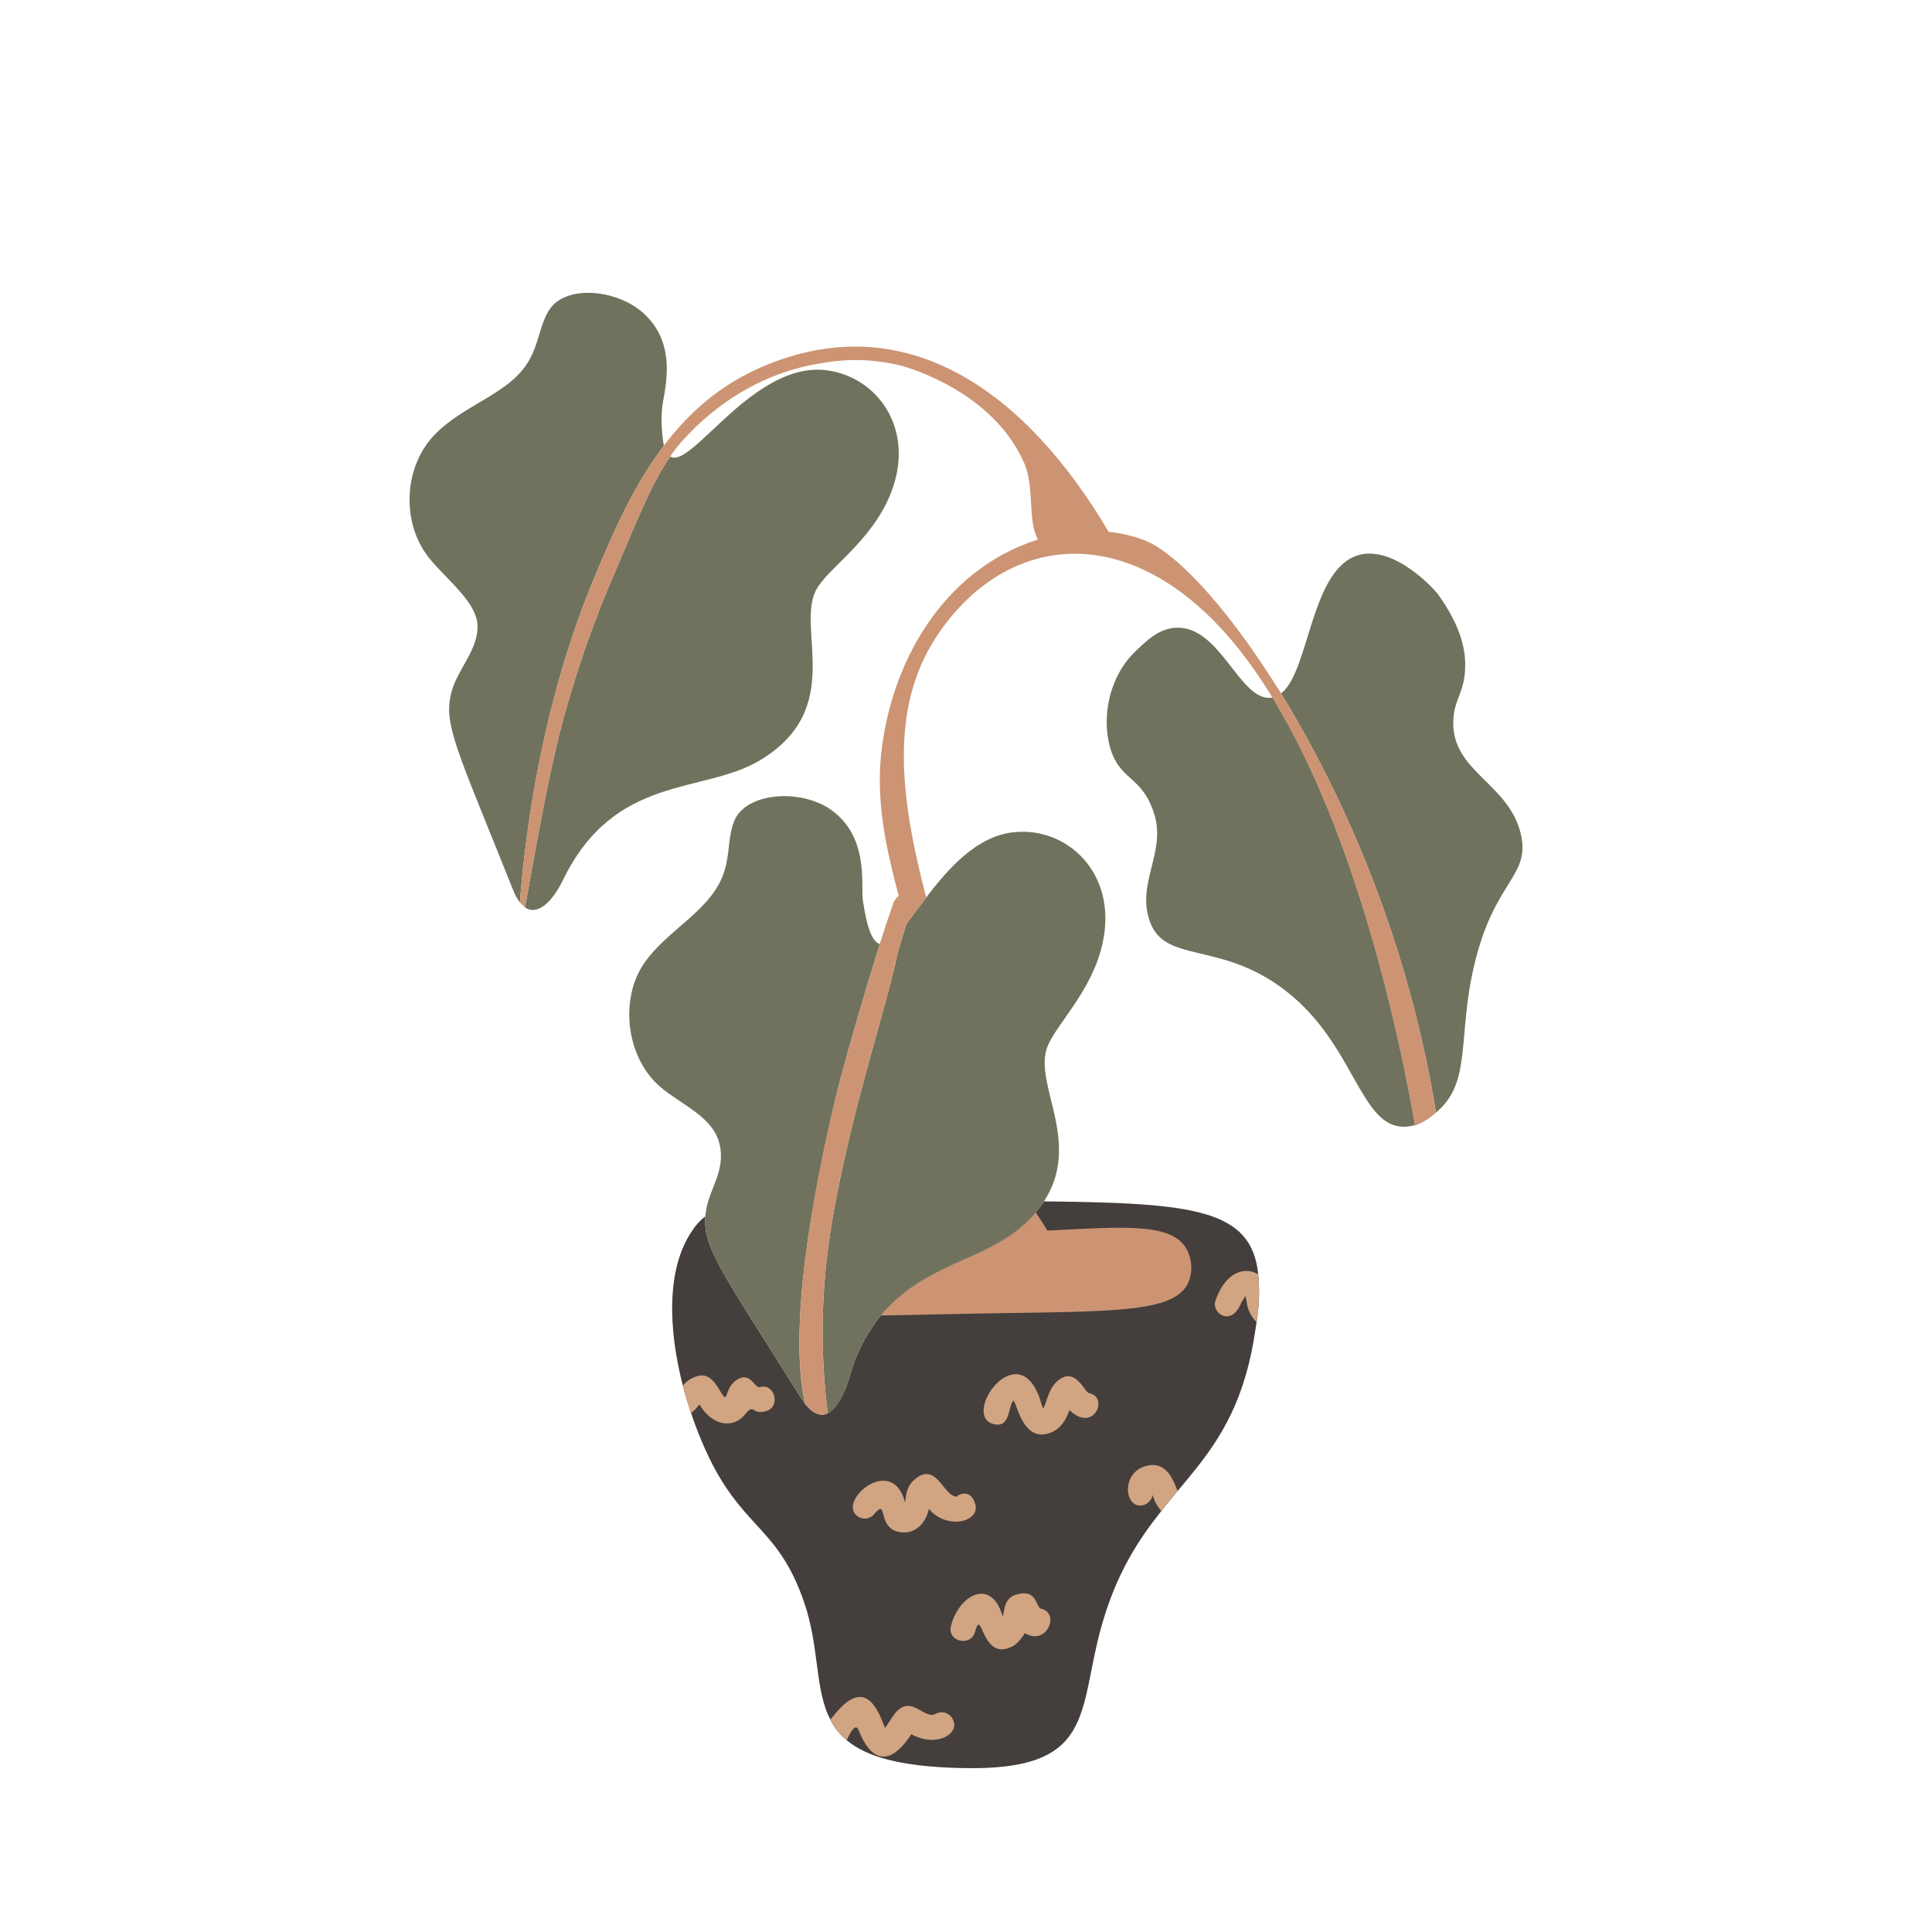 <svg xmlns="http://www.w3.org/2000/svg" xmlns:xlink="http://www.w3.org/1999/xlink" width="500" zoomAndPan="magnify" viewBox="0 0 375 375" height="500" preserveAspectRatio="xMidYMid meet" version="1.0"><defs><clipPath id="91395545bf"><path d="M 130 233 L 245 233 L 245 343.883 L 130 343.883 Z M 130 233 " clip-rule="nonzero"/></clipPath></defs><path fill="#71725d" d="M 246.992 135.367 C 262.957 161.449 271.324 199.25 274.672 218.375 C 274.043 218.555 273.398 218.66 272.742 218.695 C 263.664 219.02 263.02 201.695 248.215 191.328 C 236.367 182.957 226.262 186.754 223.301 179.156 C 220.34 171.559 226.457 165.504 224.008 157.906 C 221.562 150.309 217.184 151.66 215.383 144.77 C 213.836 138.844 215.383 131.184 220.402 126.418 C 222.465 124.422 224.844 122.039 228.191 121.844 C 236.82 121.328 240.617 136.078 246.668 135.434 Z M 246.992 135.367 " fill-opacity="1" fill-rule="nonzero"/><path fill="#71725d" d="M 286.133 187.398 C 282.848 201.309 285.746 210.195 278.73 215.926 C 276.367 201.535 272.66 187.496 267.602 173.816 C 262.547 160.137 256.234 147.062 248.664 134.594 C 254.266 130.215 254.332 110.125 263.922 107.68 C 270.938 105.938 278.73 114.762 279.113 115.34 C 283.105 120.941 284.328 125.195 284.395 128.734 C 284.457 134.531 282.207 135.434 282.078 140.004 C 281.82 149.855 292.891 151.98 295.211 161.965 C 297.078 170.207 289.996 170.852 286.133 187.398 Z M 286.133 187.398 " fill-opacity="1" fill-rule="nonzero"/><g clip-path="url(#91395545bf)"><path fill="#443e3c" d="M 243.902 256.625 C 243.707 258.043 243.449 259.457 243.191 261.004 C 240.555 275.172 234.695 282.125 228.578 289.402 C 227.551 290.691 226.457 291.914 225.426 293.266 C 220.984 298.867 216.668 305.371 213.773 315.738 C 209.137 332.289 212.809 343.883 186.477 343.172 C 174.633 342.914 168.066 340.918 164.332 337.762 C 162.98 336.668 161.93 335.34 161.176 333.77 C 158.086 327.91 159.117 319.734 156.027 310.848 C 151.199 296.938 144.891 296.871 138.324 284.316 C 136.68 281.07 135.285 277.723 134.141 274.27 C 133.559 272.531 132.98 270.727 132.531 268.926 C 129.762 258.172 129.246 246.32 134.332 238.918 C 135.023 237.82 135.883 236.875 136.906 236.082 C 136.457 242.328 140.191 246.902 155.578 271.5 L 156.285 272.531 C 157.828 274.461 159.309 274.977 160.664 274.332 C 162.016 273.691 163.754 271.113 164.781 267.637 C 165.977 263.102 168.035 259 170.961 255.336 C 175.727 249.543 181.777 246.836 187.508 244.262 L 187.57 244.262 C 188.793 243.68 190.082 243.168 191.305 242.523 C 193.301 241.559 195.188 240.422 196.969 239.109 L 198.195 238.207 C 199.219 237.324 200.164 236.355 201.027 235.309 C 201.625 234.648 202.16 233.941 202.637 233.184 C 231.477 233.508 242.934 234.602 244.223 247.352 C 244.52 250.457 244.414 253.547 243.902 256.625 Z M 243.902 256.625 " fill-opacity="1" fill-rule="nonzero"/></g><path fill="#71725d" d="M 115.148 112.637 C 105.105 136.914 101.887 162.027 100.922 175.164 C 100.383 174.453 99.953 173.68 99.633 172.848 C 88.559 145.09 85.855 140.457 87.723 134.016 C 89.012 129.637 92.875 125.965 92.68 121.395 C 92.488 116.82 86.82 112.637 83.348 108.387 C 77.875 101.625 78.262 90.742 84.312 84.43 C 90.363 78.121 99.633 76.445 103.172 69.039 C 104.656 66.078 104.91 62.602 106.777 59.895 C 110.191 55.133 120.234 56.227 125.254 61.121 C 132.016 67.688 128.539 76.832 128.473 79.73 C 128.32 82 128.449 84.254 128.859 86.492 C 122.746 94.543 118.754 104.008 115.148 112.637 Z M 115.148 112.637 " fill-opacity="1" fill-rule="nonzero"/><path fill="#71725d" d="M 172.895 95.766 C 169.094 105.297 160.469 110.383 158.344 114.633 C 154.547 122.297 164.137 137.621 147.465 147.602 C 136.457 154.172 119.398 150.18 109.355 170.656 C 107.102 175.293 104.27 177.742 101.887 176.129 C 102.078 175.164 102.273 174.133 102.465 172.977 C 105.168 158.035 106.586 150.566 108.516 142.711 C 111.344 131.629 115.055 120.852 119.652 110.383 C 124.031 99.949 126.734 93.445 130.082 88.617 C 134.203 91.129 145.855 70.648 159.824 71.809 C 170.062 72.711 177.914 83.145 172.895 95.766 Z M 172.895 95.766 " fill-opacity="1" fill-rule="nonzero"/><path fill="#cc9473" d="M 230.898 248.316 C 228.773 254.887 217.121 254.5 190.469 254.949 L 170.961 255.336 C 175.727 249.543 181.777 246.836 187.508 244.262 L 187.57 244.262 C 191.434 242.523 195.168 240.785 198.195 238.207 C 199.219 237.324 200.164 236.355 201.027 235.309 C 201.801 236.469 202.57 237.629 203.281 238.852 C 218.922 238.078 228.191 237.242 230.641 243.102 C 231.344 244.809 231.43 246.547 230.898 248.316 Z M 230.898 248.316 " fill-opacity="1" fill-rule="nonzero"/><path fill="#71725d" d="M 167.484 174.777 C 167.035 171.945 168.84 162.285 161.047 157.004 C 155.254 153.141 145.148 153.785 142.637 159.066 C 141.285 162.027 141.672 165.57 140.707 168.727 C 138.516 176.645 129.441 180.316 124.867 187.207 C 120.297 194.098 121.52 205.238 128.152 210.969 C 132.336 214.512 138.453 216.766 139.676 222.109 C 140.898 227.453 137.488 230.867 136.973 235.438 C 136.973 235.633 136.906 235.891 136.906 236.082 C 136.457 242.328 140.191 246.902 155.578 271.5 L 156.285 272.531 C 153.902 262.164 155.707 246 158.086 232.734 C 160.469 219.469 163.043 209.746 163.043 209.746 C 164.977 202.531 167.551 193.582 170.77 183.215 C 169.418 182.891 168.324 180.445 167.484 174.777 Z M 167.484 174.777 " fill-opacity="1" fill-rule="nonzero"/><path fill="#cc9473" d="M 196.969 239.109 L 198.195 238.207 Z M 196.969 239.109 " fill-opacity="1" fill-rule="nonzero"/><path fill="#71725d" d="M 203.086 203.82 C 201.027 210.969 209.91 222.043 202.637 233.184 C 201.105 235.504 199.219 237.48 196.969 239.109 C 195.188 240.422 193.301 241.559 191.305 242.523 C 190.082 243.168 188.793 243.68 187.57 244.262 L 187.508 244.262 C 181.777 246.836 175.727 249.543 170.961 255.336 C 168.035 259 165.977 263.102 164.781 267.637 C 163.754 271.113 162.273 273.625 160.664 274.332 C 159.359 263.988 159.336 253.645 160.598 243.297 C 163.109 222.559 171.801 196.156 173.344 188.688 L 173.41 188.688 C 173.398 188.594 173.422 188.508 173.473 188.43 C 173.461 188.273 173.484 188.125 173.539 187.98 C 173.668 187.527 173.797 187.012 173.922 186.371 C 174.051 185.727 174.309 184.629 174.633 183.602 C 174.953 182.57 175.66 180.188 175.918 179.352 L 179.781 174.199 C 184.094 168.531 189.695 162.156 196.969 161.512 C 207.207 160.547 216.797 169.496 214.094 182.699 C 212.035 192.746 204.375 199.25 203.086 203.82 Z M 203.086 203.82 " fill-opacity="1" fill-rule="nonzero"/><path fill="#cc9473" d="M 248.664 134.594 C 246.41 130.988 244.16 127.641 241.969 124.551 C 234.246 113.797 227.035 106.84 222.398 104.973 C 220.078 104.051 217.676 103.473 215.188 103.234 C 199.547 76.641 176.176 58.93 147.723 71.293 C 139.676 74.773 133.625 80.18 128.859 86.492 C 122.746 94.543 118.754 104.008 115.148 112.637 C 105.105 136.914 101.887 162.027 100.922 175.164 L 101.887 176.129 C 102.078 175.164 102.273 174.133 102.465 172.977 C 105.168 158.035 106.586 150.566 108.516 142.711 C 111.344 131.629 115.055 120.852 119.652 110.383 C 124.031 99.949 126.734 93.445 130.082 88.617 C 131.102 87.086 132.262 85.668 133.559 84.367 C 136.133 81.66 145.211 72.582 159.695 70.457 C 164.797 69.551 169.863 69.723 174.891 70.973 C 176.047 71.293 192.723 75.867 198.836 89.969 C 200.832 94.605 199.418 101.176 201.477 104.715 C 182.809 110.641 172.637 129.059 170.961 147.09 C 170.191 155.91 171.863 164.219 174.438 173.875 C 173.871 174.336 173.484 174.914 173.281 175.613 C 172.379 178.191 171.543 180.766 170.77 183.215 C 167.551 193.582 164.977 202.531 163.043 209.746 C 162.98 209.938 151.648 252.18 156.285 272.531 C 157.828 274.461 159.309 274.977 160.664 274.332 C 159.359 263.988 159.336 253.645 160.598 243.297 C 163.109 222.559 171.801 196.156 173.344 188.688 L 173.41 188.688 C 173.398 188.594 173.422 188.508 173.473 188.43 C 173.461 188.273 173.484 188.125 173.539 187.98 C 173.629 187.434 173.754 186.898 173.922 186.371 C 174.117 185.531 174.309 184.629 174.633 183.602 C 174.953 182.57 175.66 180.188 175.918 179.352 L 179.781 174.199 C 174.824 155.266 172.508 137.688 181.715 123.648 C 195.297 102.977 220.34 100.207 241.004 126.676 C 243.164 129.484 245.16 132.402 246.992 135.434 C 262.957 161.512 271.324 199.312 274.672 218.438 C 276.18 217.91 277.512 217.094 278.664 215.992 L 278.73 215.992 C 276.371 201.586 272.664 187.539 267.609 173.848 C 262.551 160.156 256.238 147.074 248.664 134.594 Z M 248.664 134.594 " fill-opacity="1" fill-rule="nonzero"/><path fill="#d1a482" d="M 211.391 270.406 C 210.488 270.277 208.688 264.934 205.145 268.152 C 203.281 269.891 203.152 272.594 202.441 273.367 C 202.219 272.777 202.027 272.176 201.863 271.566 C 197.551 259.008 186.543 274.656 192.785 276.395 C 196.07 277.297 195.617 273.305 196.648 271.887 C 197.293 271.566 198.387 280.645 204.246 277.941 C 205.984 277.168 206.949 275.492 207.594 273.691 C 212.227 278.262 215.383 271.18 211.391 270.406 Z M 211.391 270.406 " fill-opacity="1" fill-rule="nonzero"/><path fill="#d1a482" d="M 169.547 294.039 C 172.699 290.238 169.738 297.195 175.34 297.453 C 177.398 297.516 179.59 296.098 180.297 292.879 C 183.711 297 190.277 295.457 189.309 291.977 C 188.344 288.5 185.512 290.434 185.703 290.496 C 183.066 290.496 181.715 283.219 177.27 287.406 C 175.34 289.145 175.918 292.43 175.598 291.336 C 173.086 282.512 162.98 290.883 166.133 294.039 C 166.359 294.27 166.617 294.445 166.914 294.57 C 167.211 294.695 167.52 294.758 167.84 294.758 C 168.16 294.758 168.469 294.695 168.766 294.57 C 169.062 294.445 169.32 294.27 169.547 294.039 Z M 169.547 294.039 " fill-opacity="1" fill-rule="nonzero"/><path fill="#d1a482" d="M 202.121 312.262 C 201.027 312.004 201.348 308.852 198.195 309.301 C 195.039 309.75 195.039 311.812 194.652 313.809 C 192.398 306.016 186.156 309.621 184.609 315.484 C 183.711 318.637 188.41 319.734 189.246 316.77 C 190.66 311.426 190.402 323.082 196.777 319.41 C 197.68 318.895 199.031 317.027 198.836 316.965 C 203.215 319.605 205.789 313.102 202.121 312.262 Z M 202.121 312.262 " fill-opacity="1" fill-rule="nonzero"/><path fill="#d1a482" d="M 147.465 269.246 C 146.562 269.504 145.664 266.285 143.215 267.699 C 140.77 269.117 141.285 271.887 140.449 270.984 C 139.609 270.082 138.453 266.605 135.812 266.992 C 134.496 267.262 133.402 267.902 132.531 268.926 C 132.98 270.727 133.559 272.531 134.141 274.27 C 134.758 273.789 135.293 273.234 135.75 272.594 C 138.516 277.23 142.637 277.039 144.566 274.59 C 146.5 272.145 145.855 274.785 148.754 273.883 C 151.648 272.98 150.297 268.344 147.465 269.246 Z M 147.078 269.246 L 147.016 269.246 C 147.207 269.246 147.336 269.312 147.078 269.246 Z M 147.078 269.246 " fill-opacity="1" fill-rule="nonzero"/><path fill="#d1a482" d="M 244.223 247.352 C 241.777 245.805 237.914 246.707 235.918 252.438 C 235.082 254.949 239.074 257.656 240.941 252.824 C 241.84 251.602 241.648 250.957 241.969 252.633 C 242.141 254.191 242.785 255.523 243.902 256.625 C 244.414 253.547 244.52 250.457 244.223 247.352 Z M 241.582 251.41 Z M 241.84 251.602 Z M 241.969 251.539 Z M 241.969 251.539 " fill-opacity="1" fill-rule="nonzero"/><path fill="#d1a482" d="M 222.141 284.637 C 217.379 286.184 218.406 293.266 222.078 292.105 C 222.5 291.945 222.859 291.695 223.156 291.352 C 223.453 291.008 223.652 290.617 223.75 290.176 C 224.043 291.352 224.602 292.379 225.426 293.266 C 226.457 291.914 227.551 290.691 228.578 289.402 C 227.938 287.984 226.648 283.156 222.141 284.637 Z M 222.141 284.637 " fill-opacity="1" fill-rule="nonzero"/><path fill="#d1a482" d="M 176.887 336.605 C 172.25 343.754 168.711 341.047 166.715 335.961 C 166.133 334.414 165.297 335.766 164.332 337.762 C 162.98 336.668 161.93 335.34 161.176 333.77 C 161.801 332.961 162.465 332.188 163.172 331.453 C 168.965 325.527 171.09 334.094 171.801 335.379 C 172.57 334.352 173.023 333.449 173.668 332.613 C 176.887 328.684 179.266 333.836 181.586 332.676 C 181.859 332.516 182.16 332.414 182.477 332.371 C 182.793 332.328 183.105 332.352 183.414 332.438 C 183.723 332.52 184.004 332.664 184.258 332.859 C 184.508 333.059 184.711 333.297 184.867 333.578 C 186.605 336.539 181.648 339.309 176.887 336.605 Z M 176.887 336.605 " fill-opacity="1" fill-rule="nonzero"/></svg>